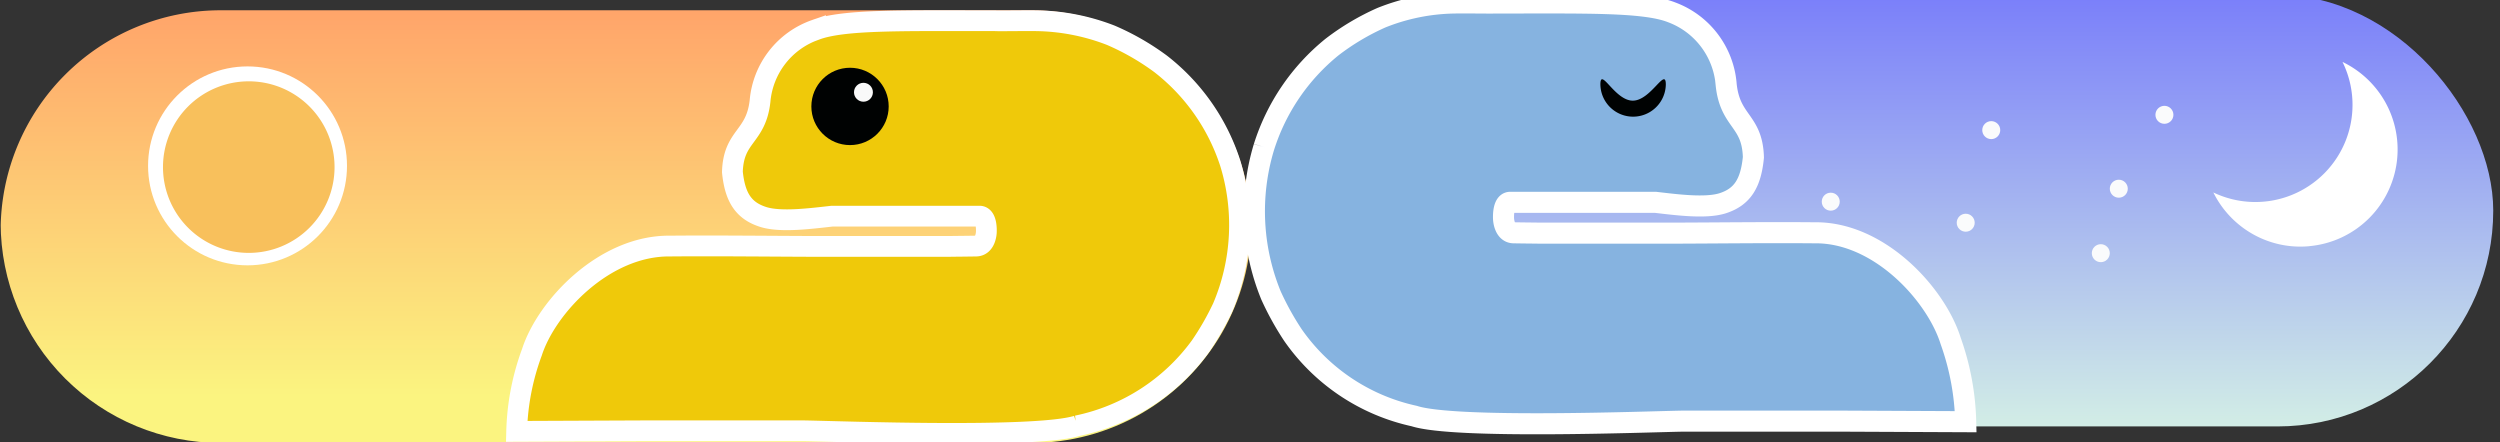 <?xml version="1.0" encoding="UTF-8" standalone="no"?>
<svg
   width="180"
   height="31.835"
   viewBox="0 0 180 31.835"
   version="1.1"
   id="svg279"
   sodipodi:docname="theme-switch.svg"
   inkscape:version="1.1.2 (0a00cf5339, 2022-02-04)"
   xmlns:inkscape="http://www.inkscape.org/namespaces/inkscape"
   xmlns:sodipodi="http://sodipodi.sourceforge.net/DTD/sodipodi-0.dtd"
   xmlns="http://www.w3.org/2000/svg"
   xmlns:svg="http://www.w3.org/2000/svg">
  <rect x="0" y="0" width="180" height="31.835" fill="#333333" stroke="none"/>
  <sodipodi:namedview
     id="namedview281"
     pagecolor="#ffffff"
     bordercolor="#666666"
     borderopacity="1.0"
     inkscape:pageshadow="2"
     inkscape:pageopacity="0.0"
     inkscape:pagecheckerboard="0"
     showgrid="false"
     fit-margin-top="0"
     fit-margin-left="0"
     fit-margin-right="0"
     fit-margin-bottom="0"
     inkscape:zoom="1.0071354"
     inkscape:cx="-67.021773"
     inkscape:cy="32.7662"
     inkscape:window-width="1366"
     inkscape:window-height="699"
     inkscape:window-x="0"
     inkscape:window-y="0"
     inkscape:window-maximized="1"
     inkscape:current-layer="svg279" />
  <defs
     id="defs263">
    <clipPath
       id="clip-path">
      <path
         id="Path_3419"
         data-name="Path 3419"
         d="m 126.516,461.363 h 78.027 a 21.182,21.182 0 0 1 21.182,21.182 v 0 a 21.182,21.182 0 0 1 -21.182,21.182 h -78.027 a 21.182,21.182 0 0 1 -21.182,-21.182 v 0 a 21.182,21.182 0 0 1 21.182,-21.182 z"
         transform="translate(-105.334,-461.363)"
         fill="none" />
    </clipPath>
    <linearGradient
       id="linear-gradient"
       x1="98.192"
       y1="783.446"
       x2="98.192"
       y2="845.72"
       gradientUnits="userSpaceOnUse"
       gradientTransform="scale(1.686,0.593)">
      <stop
         offset="0"
         stop-color="#ffa56a"
         id="stop258" />
      <stop
         offset="1"
         stop-color="#fbf480"
         id="stop260" />
    </linearGradient>
    <linearGradient
       id="linear-gradient-3"
       x1="34.778"
       x2="34.778"
       y2="69.556"
       gradientUnits="userSpaceOnUse"
       gradientTransform="scale(1.696,0.589)"
       y1="0">
      <stop
         offset="0"
         stop-color="#7a7ffa"
         id="stop232" />
      <stop
         offset="1"
         stop-color="#d2ede6"
         id="stop234" />
    </linearGradient>
  </defs>
  <g
     id="day_mode"
     data-name="day mode"
     transform="matrix(0.748,0,0,0.748,-78.743,-344.896)">
    <g
       id="Group_1694"
       data-name="Group 1694"
       transform="translate(105.334,461.363)">
      <g
         id="Group_1693"
         data-name="Group 1693"
         clip-path="url(#clip-path)">
        <g
           id="Mask_Group_3"
           data-name="Mask Group 3"
           transform="translate(0,0.717)">
          <path
             id="Rectangle_1496"
             data-name="Rectangle 1496"
             d="m 126.516,464.359 h 78.027 a 21.182,21.182 0 0 1 21.182,21.182 v 0 a 21.182,21.182 0 0 1 -21.182,21.182 h -78.027 a 21.182,21.182 0 0 1 -21.182,-21.182 v 0 a 21.182,21.182 0 0 1 21.182,-21.182 z"
             transform="translate(-105.334,-464.359)"
             fill="url(#linear-gradient)"
             style="fill:url(#linear-gradient)" />
          <g
             id="Group_daylight"
             data-name="Group daylight"
             transform="translate(14.19,5.403)">
            <g
               id="Group_1692"
               data-name="Group 1692">
              <circle
                 id="day-_sun_indent-2"
                 data-name="day- sun indent-2"
                 cx="9.574"
                 cy="9.574"
                 r="9.574"
                 fill="#ffffff" />
            </g>
            <path
               id="day-_sun_indent-3"
               data-name="day- sun indent-3"
               d="M 8.257,0 A 8.257,8.257 0 1 1 0,8.257 8.257,8.257 0 0 1 8.257,0 Z"
               transform="translate(1.436,1.436)"
               fill="#f8c05c" />
          </g>
        </g>
      </g>
      <path
         id="Path_3420"
         data-name="Path 3420"
         d="m 126.516,461.363 h 78.027 a 21.182,21.182 0 0 1 21.182,21.182 v 0 a 21.182,21.182 0 0 1 -21.182,21.182 h -78.027 a 21.182,21.182 0 0 1 -21.182,-21.182 v 0 a 21.182,21.182 0 0 1 21.182,-21.182 z"
         transform="translate(-105.334,-461.363)"
         fill="none" />
    </g>
    <path
       id="Path_3421"
       data-name="Path 3421"
       d="m 381.512,479.913 a 19.793,19.793 0 0 0 -6.66,-9.445 23.882,23.882 0 0 0 -4.826,-2.768 20.6,20.6 0 0 0 -7.2,-1.391 c -0.832,-0.018 -3.622,0.027 -3.922,0 -8.678,0.009 -14.568,-0.147 -17.274,0.879 a 7.983,7.983 0 0 0 -5.342,6.854 c -0.39,3.526 -2.561,3.3 -2.661,6.833 0.247,2.428 1.059,3.762 3.075,4.358 1.659,0.471 4.345,0.135 6.511,-0.109 h 14.228 c 0.731,0.038 0.628,1.561 0.628,1.561 0,0 -0.049,1.3 -0.985,1.316 -0.994,0.017 -1.671,0.02 -2.626,0.033 h -13.076 c -4.579,-0.015 -9.161,-0.073 -13.74,-0.033 -6.314,-0.08 -11.887,5.812 -13.311,10.216 a 23.633,23.633 0 0 0 -1.47,7.62 l 12.241,-0.053 h 15.442 c 3.533,0.06 22.326,0.759 26.27,-0.482 a 19.579,19.579 0 0 0 11.862,-7.647 26.6,26.6 0 0 0 2.145,-3.742 20.27,20.27 0 0 0 0.691,-14.007"
       transform="translate(-157.857,-3.225)"
       fill="#efc90a"
       stroke="#ffffff"
       stroke-width="2" />
    <g
       id="Group_1695"
       data-name="Group 1695"
       transform="translate(183.37,467.613)">
      <circle
         id="Ellipse_159"
         data-name="Ellipse 159"
         cx="3.722"
         cy="3.722"
         r="3.722"
         fill="#000202" />
      <circle
         id="Ellipse_160"
         data-name="Ellipse 160"
         cx="0.91"
         cy="0.91"
         r="0.91"
         transform="translate(4.104,1.449)"
         fill="#f9f9f9" />
    </g>
  </g>
  <g
     id="night_mode"
     data-name="night mode"
     transform="matrix(0.758,0,0,0.758,-733.877,-1028.741)">
    <g
       id="Group_1881"
       data-name="Group 1881"
       transform="translate(1087,1356.683)">
      <rect
         id="Rectangle_1501"
         data-name="Rectangle 1501"
         width="118"
         height="41"
         rx="20.5"
         fill="url(#linear-gradient)"
         x="0"
         y="0"
         style="fill:url(#linear-gradient-3)" />
    </g>
    <path
       id="Path_3523"
       data-name="Path 3523"
       d="m 106.238,267.035 a 21.076,21.076 0 0 0 0.671,14.091 26.986,26.986 0 0 0 2.083,3.764 18.963,18.963 0 0 0 11.518,7.693 c 3.829,1.248 22.078,0.544 25.508,0.484 h 14.994 l 11.886,0.054 a 24.553,24.553 0 0 0 -1.427,-7.666 c -1.383,-4.431 -6.794,-10.358 -12.925,-10.277 -4.446,-0.041 -8.895,0.018 -13.341,0.033 h -12.7 c -0.927,-0.013 -1.585,-0.015 -2.55,-0.033 -0.909,-0.017 -0.956,-1.324 -0.956,-1.324 0,0 -0.1,-1.532 0.609,-1.571 h 13.816 c 2.1,0.245 4.712,0.583 6.323,0.109 1.957,-0.6 2.745,-1.942 2.985,-4.384 -0.1,-3.55 -2.2,-3.327 -2.584,-6.874 a 7.987,7.987 0 0 0 -5.187,-6.9 c -2.628,-1.033 -8.346,-0.875 -16.773,-0.885 -0.292,0.023 -3,-0.023 -3.808,0 a 19.4,19.4 0 0 0 -6.988,1.4 22.994,22.994 0 0 0 -4.686,2.785 19.913,19.913 0 0 0 -6.467,9.5"
       transform="translate(981.994,1104.113)"
       fill="#86b3e0"
       stroke="#ffffff"
       stroke-width="2" />
    <g
       id="Group_1882"
       data-name="Group 1882"
       transform="translate(1120.19,1364.707)">
      <path
         id="Path_3418"
         data-name="Path 3418"
         d="m 251.84,288.356 c 0,-1.716 1.362,1.531 3.079,1.531 1.717,0 3.137,-3.247 3.137,-1.531 a 3.108,3.108 0 0 1 -6.215,0 z"
         transform="translate(-251.84,-287.855)"
         fill="#000202" />
    </g>
    <path
       id="Subtraction_2"
       data-name="Subtraction 2"
       d="m 485.732,293.021 a 9.166,9.166 0 0 1 -5.414,-1.169 9.247,9.247 0 0 1 -3.709,-3.935 9.227,9.227 0 0 0 12.267,-12.4 9.282,9.282 0 0 1 3.538,2.989 9.22,9.22 0 0 1 -6.683,14.511 z"
       transform="translate(701.806,1087.542)"
       fill="#ffffff" />
    <circle
       id="Ellipse_161"
       data-name="Ellipse 161"
       cx="0.854"
       cy="0.854"
       r="0.854"
       transform="translate(1168.579,1374.249)"
       fill="#fafbfc" />
    <circle
       id="Ellipse_162"
       data-name="Ellipse 162"
       cx="0.854"
       cy="0.854"
       r="0.854"
       transform="translate(1156.464,1368.684)"
       fill="#fafbfc" />
    <circle
       id="Ellipse_163"
       data-name="Ellipse 163"
       cx="0.854"
       cy="0.854"
       r="0.854"
       transform="translate(1172.913,1367.23)"
       fill="#fafbfc" />
    <circle
       id="Ellipse_164"
       data-name="Ellipse 164"
       cx="0.854"
       cy="0.854"
       r="0.854"
       transform="translate(1166.87,1380.373)"
       fill="#fafbfc" />
    <circle
       id="Ellipse_165"
       data-name="Ellipse 165"
       cx="0.854"
       cy="0.854"
       r="0.854"
       transform="translate(1141.218,1375.481)"
       fill="#fafbfc" />
    <circle
       id="Ellipse_166"
       data-name="Ellipse 166"
       cx="0.854"
       cy="0.854"
       r="0.854"
       transform="translate(1154.038,1377.48)"
       fill="#fafbfc" />
  </g>
</svg>
